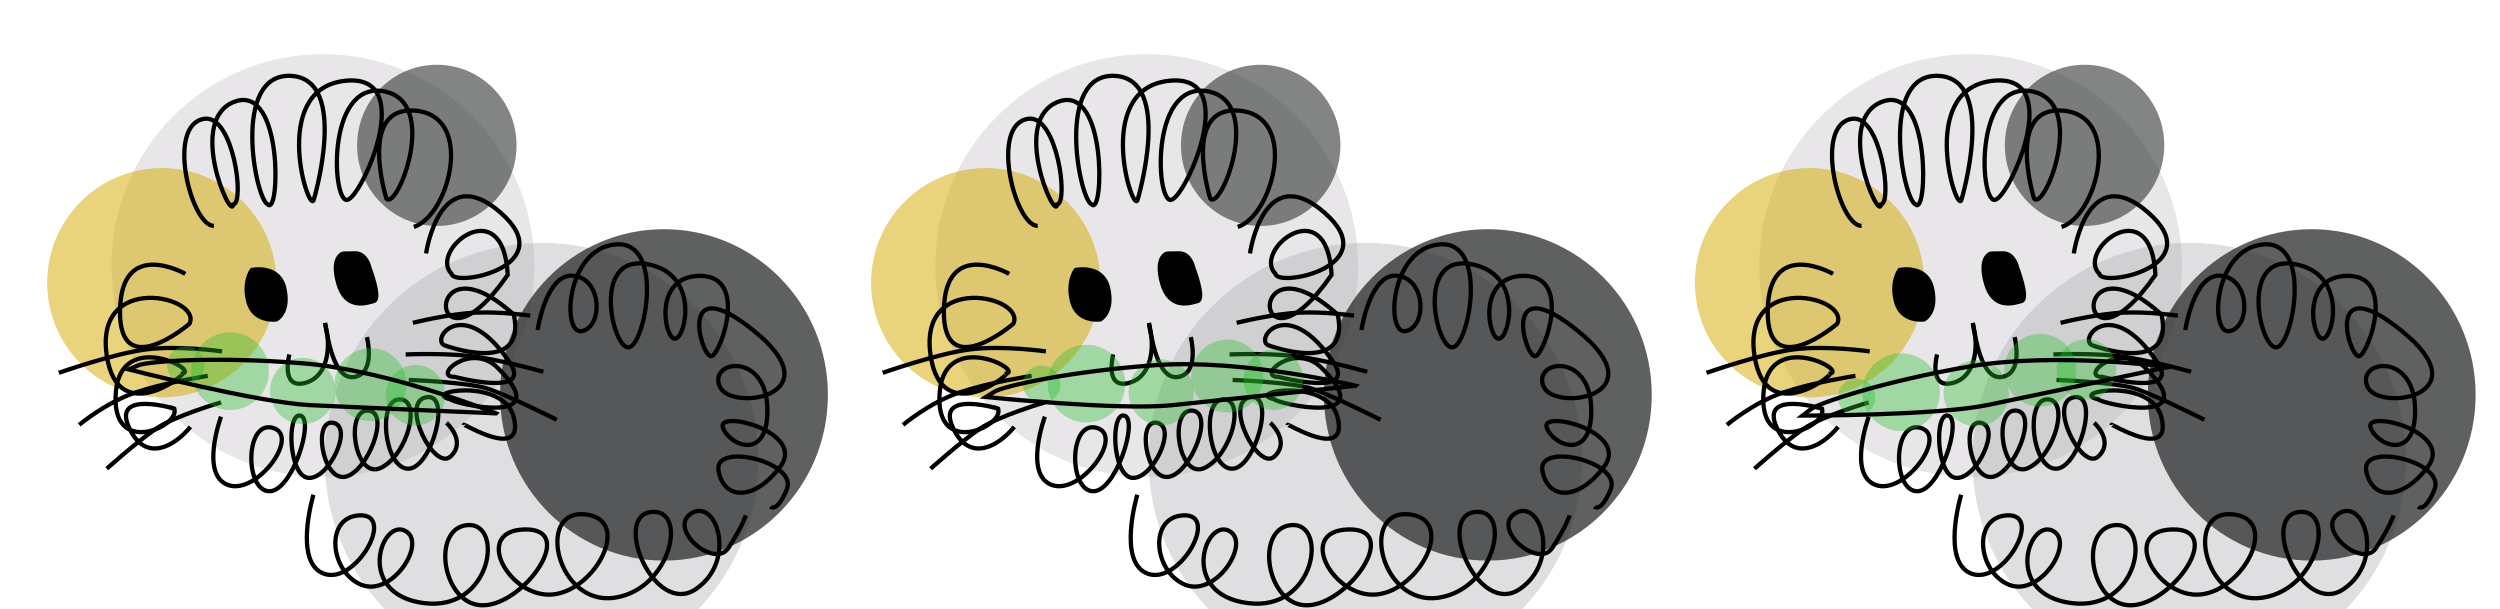 <?xml version="1.0" encoding="UTF-8" standalone="no"?>
<!-- Created with Inkscape (http://www.inkscape.org/) -->

<svg
   xmlns:dc="http://purl.org/dc/elements/1.1/"
   xmlns:cc="http://creativecommons.org/ns#"
   xmlns:rdf="http://www.w3.org/1999/02/22-rdf-syntax-ns#"
   xmlns:svg="http://www.w3.org/2000/svg"
   xmlns="http://www.w3.org/2000/svg"
   xmlns:sodipodi="http://sodipodi.sourceforge.net/DTD/sodipodi-0.dtd"
   xmlns:inkscape="http://www.inkscape.org/namespaces/inkscape"
   width="156"
   height="38"
   id="svg2"
   version="1.1"
   inkscape:version="0.48.4 r9939"
   sodipodi:docname="pig-waiting-2.svg"
   inkscape:export-filename="/home/johnlinp/coding/leisure/agogo-chase/images/agogo-running-left.png"
   inkscape:export-xdpi="90"
   inkscape:export-ydpi="90">
  <defs
     id="defs4" />
  <sodipodi:namedview
     id="base"
     pagecolor="#ffffff"
     bordercolor="#666666"
     borderopacity="1.0"
     inkscape:pageopacity="1"
     inkscape:pageshadow="2"
     inkscape:zoom="1.979899"
     inkscape:cx="61.1443"
     inkscape:cy="26.468337"
     inkscape:document-units="px"
     inkscape:current-layer="layer2"
     showgrid="false"
     inkscape:window-width="1280"
     inkscape:window-height="696"
     inkscape:window-x="0"
     inkscape:window-y="24"
     inkscape:window-maximized="1" />
  <g
     inkscape:groupmode="layer"
     id="layer3"
     inkscape:label="sticks"
     style="display:none"
     transform="translate(0,-58)">
    <path
       style="fill:none;stroke:#000000;stroke-width:0.536px;stroke-linecap:butt;stroke-linejoin:miter;stroke-opacity:1;display:inline"
       d="m 53.093,38.087 0,68.277"
       id="path3104"
       inkscape:connector-curvature="0" />
    <path
       style="fill:none;stroke:#000000;stroke-width:0.536px;stroke-linecap:butt;stroke-linejoin:miter;stroke-opacity:1;display:inline"
       d="m 104.501,38.661 0,70.572"
       id="path3106"
       inkscape:connector-curvature="0" />
  </g>
  <g
     inkscape:groupmode="layer"
     id="layer2"
     inkscape:label="fills"
     style="display:inline"
     transform="translate(0,-10)">
    <path
       sodipodi:type="arc"
       style="fill:#a7a1a7;fill-opacity:0.269;stroke:none"
       id="path5056"
       sodipodi:cx="519.10712"
       sodipodi:cy="368.03571"
       sodipodi:rx="55.892857"
       sodipodi:ry="55.892857"
       d="m 575,368.036 c 0,30.869 -25.024,55.893 -55.893,55.893 -30.869,0 -55.893,-25.024 -55.893,-55.893 0,-30.869 25.024,-55.893 55.893,-55.893 30.869,0 55.893,25.024 55.893,55.893 z"
       transform="matrix(0.236,0,0,0.236,-102.361,-60.286)" />
    <path
       sodipodi:type="arc"
       style="fill:#a9a9ac;fill-opacity:0.365;stroke:none"
       id="path5056-3"
       sodipodi:cx="519.10712"
       sodipodi:cy="368.03571"
       sodipodi:rx="55.892857"
       sodipodi:ry="55.892857"
       d="m 575,368.036 c 0,30.869 -25.024,55.893 -55.893,55.893 -30.869,0 -55.893,-25.024 -55.893,-55.893 0,-30.869 25.024,-55.893 55.893,-55.893 30.869,0 55.893,25.024 55.893,55.893 z"
       transform="matrix(0.242,0,0,0.242,-91.835,-50.386)" />
    <path
       sodipodi:type="arc"
       style="fill:#d4aa00;fill-opacity:0.515;stroke:none"
       id="path5056-7"
       sodipodi:cx="519.10712"
       sodipodi:cy="368.03571"
       sodipodi:rx="55.892857"
       sodipodi:ry="55.892857"
       d="m 575,368.036 c 0,30.869 -25.024,55.893 -55.893,55.893 -30.869,0 -55.893,-25.024 -55.893,-55.893 0,-30.869 25.024,-55.893 55.893,-55.893 30.869,0 55.893,25.024 55.893,55.893 z"
       transform="matrix(0.128,0,0,0.128,-56.347,-19.468)" />
    <path
       sodipodi:type="arc"
       style="fill:#212222;fill-opacity:0.715;stroke:none"
       id="path5056-7-0"
       sodipodi:cx="519.10712"
       sodipodi:cy="368.03571"
       sodipodi:rx="55.892857"
       sodipodi:ry="55.892857"
       d="m 575,368.036 c 0,30.869 -25.024,55.893 -55.893,55.893 -30.869,0 -55.893,-25.024 -55.893,-55.893 0,-30.869 25.024,-55.893 55.893,-55.893 30.869,0 55.893,25.024 55.893,55.893 z"
       transform="matrix(0.183,0,0,0.185,-53.564,-33.445)" />
    <path
       sodipodi:type="arc"
       style="fill:#303331;fill-opacity:0.596;stroke:none"
       id="path5056-7-0-2"
       sodipodi:cx="519.10712"
       sodipodi:cy="368.03571"
       sodipodi:rx="55.892857"
       sodipodi:ry="55.892857"
       d="m 575,368.036 c 0,30.869 -25.024,55.893 -55.893,55.893 -30.869,0 -55.893,-25.024 -55.893,-55.893 0,-30.869 25.024,-55.893 55.893,-55.893 30.869,0 55.893,25.024 55.893,55.893 z"
       transform="matrix(0.089,0,0,0.09,-18.942,-14.053)" />
  </g>
  <g
     inkscape:groupmode="layer"
     id="layer1"
     inkscape:label="strokes"
     style="display:inline"
     transform="translate(0,-10)">
    <path
       style="fill:none;stroke:#000000;stroke-width:0.268;stroke-linecap:butt;stroke-linejoin:miter;stroke-miterlimit:4;stroke-opacity:1;stroke-dasharray:none;display:inline"
       d="m 13.346,24.096 c -1.435,0 -3.019,-6.374 -0.573,-6.685 1.777,-0.225 2.515,5.226 1.783,5.348 -0.113,1.135 -2.959,-5.361 0.127,-6.43 2.988,-1.035 2.779,7.172 2.037,6.43 -0.784,-0.261 -2.307,-8.26 1.464,-8.022 3.627,0.229 1.401,7.703 1.401,7.703 -0.255,1.148 -2.8,-6.775 1.846,-7.385 4.645,-0.61 1.259,6.955 0.318,7.385 -1.017,0.636 -1.483,-7.365 2.165,-6.748 3.612,0.61 0.825,7.573 0.191,6.685 0,0 -1.791,-5.765 1.783,-5.475 3.801,0.308 2.12,6.575 -0.064,7.258"
       id="path3852"
       inkscape:connector-curvature="0"
       sodipodi:nodetypes="cscscscscscsc" />
    <path
       style="fill:none;stroke:#000000;stroke-width:0.268;stroke-linecap:butt;stroke-linejoin:miter;stroke-miterlimit:4;stroke-opacity:1;stroke-dasharray:none;display:inline"
       d="m 11.564,27.088 c 0,0 -4.011,-2.292 -4.075,2.292 -0.064,4.584 4.329,0.828 4.329,0.828 0.85,-1.7 -5.94,-3.278 -5.157,1.974 0.709,4.759 5.37,0.857 4.648,1.146 1.351,-0.135 -3.712,-2.832 -4.075,1.082 -0.394,4.251 4.106,2.157 3.629,1.082 0.329,0.11 -3.969,-1.28 -2.801,1.21 1.03,2.231 2.853,1.118 3.82,-0.064"
       id="path3854"
       inkscape:connector-curvature="0"
       sodipodi:nodetypes="cscscsccc" />
    <path
       style="fill:none;stroke:#000000;stroke-width:0.268;stroke-linecap:butt;stroke-linejoin:miter;stroke-miterlimit:4;stroke-opacity:1;stroke-dasharray:none;display:inline"
       d="m 26.588,25.815 c 0,0 0.842,-5.874 4.648,-2.547 3.826,3.346 -2.91,4.693 -3.056,3.82 -1.459,-1.459 3.235,-5.256 3.502,0.064 -4.976,7.159 -5.441,-2.813 0.382,2.483 0.826,3.848 -4.329,1.91 -4.329,1.91 -0.884,-0.383 1.207,-3.199 4.075,1.082 1.463,2.185 -3.438,0.891 -3.438,0.891 -1.431,0.003 1.018,-2.209 2.674,-0.573 3.797,3.751 -2.794,2.226 -2.929,1.974 -1.974,-0.439 3.325,-1.43 3.947,1.146 0.658,2.722 -3.144,0.338 -3.12,0.446"
       id="path3856"
       inkscape:connector-curvature="0"
       sodipodi:nodetypes="csccccscscsc" />
    <path
       style="fill:none;stroke:#000000;stroke-width:0.268;stroke-linecap:butt;stroke-linejoin:miter;stroke-miterlimit:4;stroke-opacity:1;stroke-dasharray:none;display:inline"
       d="m 13.792,36.001 c 0,0 -1.337,3.629 0.446,4.266 1.783,0.637 4.52,-3.056 2.801,-3.565 -1.719,-0.509 -1.783,3.756 -0.318,3.947 1.464,0.191 2.929,-4.457 2.037,-4.711 -0.891,-0.255 -0.764,3.82 0.509,3.884 1.273,0.064 2.801,-3.183 1.528,-3.438 -1.273,-0.255 -0.7,3.565 0.7,3.374 1.401,-0.191 2.929,-4.075 1.464,-4.138 -1.464,-0.064 -0.828,4.393 0.828,3.565 1.655,-0.828 2.547,-4.266 1.146,-4.266 -1.401,0 -0.955,4.266 0.509,4.329 1.464,0.064 2.801,-4.775 1.146,-4.457 -1.655,0.318 0.509,4.648 1.528,3.693 1.019,-0.955 -0.255,-2.101 -0.255,-2.101"
       id="path3858"
       inkscape:connector-curvature="0" />
    <path
       style="fill:none;stroke:#000000;stroke-width:0.268;stroke-linecap:butt;stroke-linejoin:miter;stroke-miterlimit:4;stroke-opacity:1;stroke-dasharray:none;display:inline"
       d="m 13.856,31.927 c 0,0 -2.674,-0.382 -4.711,-0.127 -2.037,0.255 -5.475,1.464 -5.475,1.464"
       id="path3862"
       inkscape:connector-curvature="0" />
    <path
       style="fill:none;stroke:#000000;stroke-width:0.268;stroke-linecap:butt;stroke-linejoin:miter;stroke-miterlimit:4;stroke-opacity:1;stroke-dasharray:none;display:inline"
       d="m 12.964,33.455 c 0,0 -2.547,0.382 -4.457,1.019 -1.91,0.637 -3.565,2.037 -3.565,2.037"
       id="path3864"
       inkscape:connector-curvature="0" />
    <path
       style="fill:none;stroke:#000000;stroke-width:0.268;stroke-linecap:butt;stroke-linejoin:miter;stroke-miterlimit:4;stroke-opacity:1;stroke-dasharray:none;display:inline"
       d="m 13.792,35.11 c 0,0 -2.865,0.828 -4.075,1.655 -1.21,0.828 -3.056,2.483 -3.056,2.483"
       id="path3866"
       inkscape:connector-curvature="0" />
    <path
       style="fill:none;stroke:#000000;stroke-width:0.268;stroke-linecap:butt;stroke-linejoin:miter;stroke-miterlimit:4;stroke-opacity:1;stroke-dasharray:none;display:inline"
       d="m 25.761,30.144 c 0,0 2.292,-0.573 3.947,-0.637 1.655,-0.064 3.374,0.191 3.374,0.191"
       id="path3870"
       inkscape:connector-curvature="0" />
    <path
       style="fill:none;stroke:#000000;stroke-width:0.268;stroke-linecap:butt;stroke-linejoin:miter;stroke-miterlimit:4;stroke-opacity:1;stroke-dasharray:none;display:inline"
       d="m 25.315,32.118 c 0,0 2.865,-0.127 4.711,0.191 1.846,0.318 3.884,0.891 3.884,0.891"
       id="path3872"
       inkscape:connector-curvature="0" />
    <path
       style="fill:none;stroke:#000000;stroke-width:0.268;stroke-linecap:butt;stroke-linejoin:miter;stroke-miterlimit:4;stroke-opacity:1;stroke-dasharray:none;display:inline"
       d="m 25.506,33.71 c 0,0 3.756,0.127 5.029,0.573 1.273,0.446 4.202,1.91 4.202,1.91"
       id="path3874"
       inkscape:connector-curvature="0" />
    <path
       style="fill:none;stroke:#000000;stroke-width:0.268;stroke-linecap:butt;stroke-linejoin:miter;stroke-miterlimit:4;stroke-opacity:1;stroke-dasharray:none;display:inline"
       d="m 18.057,32.118 c 0,0 -0.573,2.165 0.955,1.783 1.528,-0.382 1.528,-2.356 1.401,-3.056 -0.127,-0.7 -0.127,-0.7 -0.127,-0.7"
       id="path3880"
       inkscape:connector-curvature="0" />
    <path
       style="fill:none;stroke:#000000;stroke-width:0.268;stroke-linecap:butt;stroke-linejoin:miter;stroke-miterlimit:4;stroke-opacity:1;stroke-dasharray:none;display:inline"
       d="m 22.896,31.036 c 0,0 0.573,2.228 -0.764,2.483 -1.337,0.255 -1.708,-2.644 -1.835,-3.281"
       id="path3882"
       inkscape:connector-curvature="0"
       sodipodi:nodetypes="csc" />
    <path
       style="fill:#000000;fill-opacity:1;stroke:#000000;stroke-width:0.268;stroke-linecap:butt;stroke-linejoin:miter;stroke-miterlimit:4;stroke-opacity:1;stroke-dasharray:none;display:inline"
       d="m 17.245,29.931 c 0,0 -1.373,0.203 -1.733,-1.058 -0.36,-1.26 0.203,-2.026 0.203,-2.026 0,0 1.688,-0.36 2.026,1.148 0.338,1.508 -0.495,1.936 -0.495,1.936 z"
       id="path3884"
       inkscape:connector-curvature="0" />
    <path
       style="fill:#000000;fill-opacity:1;stroke:#000000;stroke-width:0.268;stroke-linecap:butt;stroke-linejoin:miter;stroke-miterlimit:4;stroke-opacity:1;stroke-dasharray:none;display:inline"
       d="m 21.386,25.834 c 0,0 -0.743,0.225 -0.27,1.868 0.473,1.643 1.733,1.215 2.206,1.08 0.473,-0.135 -0.27,-2.071 -0.27,-2.071 0,0 -0.18,-0.9 -0.878,-0.9 -0.698,0 -0.788,0.023 -0.788,0.023 z"
       id="path3886"
       inkscape:connector-curvature="0" />
    <path
       style="fill:none;stroke:#000000;stroke-width:0.268;stroke-linecap:butt;stroke-linejoin:miter;stroke-miterlimit:4;stroke-opacity:1;stroke-dasharray:none"
       d="m 33.546,30.594 c 0,0 0.541,-3.651 2.299,-3.381 1.758,0.27 1.758,3.178 0.473,3.448 -1.285,0.27 -1.014,-5.139 2.096,-5.409 3.11,-0.27 1.826,6.356 0.811,6.424 -1.014,0.068 -2.299,-5.747 1.082,-5.207 3.381,0.541 2.502,4.598 1.826,4.666 -0.676,0.068 -1.42,-3.922 1.555,-3.922 2.975,0 1.352,4.666 0.744,5.004 -0.609,0.338 -2.367,-5.612 2.637,-1.555 5.004,4.057 -1.488,5.071 -2.164,3.448 -0.676,-1.623 2.84,-2.164 2.975,1.285 0.135,3.448 -2.367,2.434 -2.772,1.285 -0.406,-1.149 5.207,0.27 3.584,2.434 -1.623,2.164 -3.516,2.096 -3.854,0.27 -0.338,-1.826 4.963,-0.569 4.26,1.149 -0.609,1.488 -1.014,1.082 -1.014,1.082"
       id="path3157"
       inkscape:connector-curvature="0"
       sodipodi:nodetypes="csssssssssssssssc" />
    <path
       style="fill:none;stroke:#000000;stroke-width:0.268;stroke-linecap:butt;stroke-linejoin:miter;stroke-miterlimit:4;stroke-opacity:1;stroke-dasharray:none"
       d="m 19.56,40.872 c 0,0 -1.285,4.26 0.676,4.936 1.961,0.676 4.463,-3.719 2.231,-3.651 -2.231,0.068 -1.893,3.516 0.068,4.328 1.961,0.811 4.192,-2.705 2.705,-3.381 -1.488,-0.676 -3.043,3.989 1.217,4.53 4.26,0.541 5.004,-5.071 2.705,-4.868 -2.299,0.203 -1.555,5.071 1.014,5.004 2.569,-0.068 5.883,-4.801 2.569,-4.733 -3.313,0.068 -0.947,4.328 1.758,4.057 2.705,-0.27 5.004,-4.733 1.961,-5.004 -3.043,-0.27 -1.69,5.747 1.893,5.207 3.584,-0.541 4.598,-5.68 2.231,-5.342 -2.367,0.338 0.27,6.559 2.84,4.801 2.569,-1.758 1.285,-5.68 -0.27,-4.733 -1.555,0.947 1.42,3.516 2.299,2.164 0.879,-1.352 1.082,-2.029 1.082,-2.029"
       id="path3927"
       inkscape:connector-curvature="0" />
    <path
       sodipodi:type="arc"
       style="fill:#a7a1a7;fill-opacity:0.269;stroke:none"
       id="path5056-75"
       sodipodi:cx="519.10712"
       sodipodi:cy="368.03571"
       sodipodi:rx="55.892857"
       sodipodi:ry="55.892857"
       d="m 575,368.036 c 0,30.869 -25.024,55.893 -55.893,55.893 -30.869,0 -55.893,-25.024 -55.893,-55.893 0,-30.869 25.024,-55.893 55.893,-55.893 30.869,0 55.893,25.024 55.893,55.893 z"
       transform="matrix(0.236,0,0,0.236,-50.953,-60.286)" />
    <path
       sodipodi:type="arc"
       style="fill:#a9a9ac;fill-opacity:0.365;stroke:none"
       id="path5056-3-4"
       sodipodi:cx="519.10712"
       sodipodi:cy="368.03571"
       sodipodi:rx="55.892857"
       sodipodi:ry="55.892857"
       d="m 575,368.036 c 0,30.869 -25.024,55.893 -55.893,55.893 -30.869,0 -55.893,-25.024 -55.893,-55.893 0,-30.869 25.024,-55.893 55.893,-55.893 30.869,0 55.893,25.024 55.893,55.893 z"
       transform="matrix(0.242,0,0,0.242,-40.426,-50.386)" />
    <path
       sodipodi:type="arc"
       style="fill:#d4aa00;fill-opacity:0.515;stroke:none"
       id="path5056-7-5"
       sodipodi:cx="519.10712"
       sodipodi:cy="368.03571"
       sodipodi:rx="55.892857"
       sodipodi:ry="55.892857"
       d="m 575,368.036 c 0,30.869 -25.024,55.893 -55.893,55.893 -30.869,0 -55.893,-25.024 -55.893,-55.893 0,-30.869 25.024,-55.893 55.893,-55.893 30.869,0 55.893,25.024 55.893,55.893 z"
       transform="matrix(0.128,0,0,0.128,-4.938,-19.468)" />
    <path
       sodipodi:type="arc"
       style="fill:#212222;fill-opacity:0.715;stroke:none"
       id="path5056-7-0-1"
       sodipodi:cx="519.10712"
       sodipodi:cy="368.03571"
       sodipodi:rx="55.892857"
       sodipodi:ry="55.892857"
       d="m 575,368.036 c 0,30.869 -25.024,55.893 -55.893,55.893 -30.869,0 -55.893,-25.024 -55.893,-55.893 0,-30.869 25.024,-55.893 55.893,-55.893 30.869,0 55.893,25.024 55.893,55.893 z"
       transform="matrix(0.183,0,0,0.185,-2.155,-33.445)" />
    <path
       sodipodi:type="arc"
       style="fill:#303331;fill-opacity:0.596;stroke:none"
       id="path5056-7-0-2-5"
       sodipodi:cx="519.10712"
       sodipodi:cy="368.03571"
       sodipodi:rx="55.892857"
       sodipodi:ry="55.892857"
       d="m 575,368.036 c 0,30.869 -25.024,55.893 -55.893,55.893 -30.869,0 -55.893,-25.024 -55.893,-55.893 0,-30.869 25.024,-55.893 55.893,-55.893 30.869,0 55.893,25.024 55.893,55.893 z"
       transform="matrix(0.089,0,0,0.09,32.467,-14.053)" />
    <path
       style="fill:none;stroke:#000000;stroke-width:0.268;stroke-linecap:butt;stroke-linejoin:miter;stroke-miterlimit:4;stroke-opacity:1;stroke-dasharray:none;display:inline"
       d="m 64.755,24.096 c -1.435,0 -3.019,-6.374 -0.573,-6.685 1.777,-0.225 2.515,5.226 1.783,5.348 -0.113,1.135 -2.959,-5.361 0.127,-6.43 2.988,-1.035 2.779,7.172 2.037,6.43 -0.784,-0.261 -2.307,-8.26 1.464,-8.022 3.627,0.229 1.401,7.703 1.401,7.703 -0.255,1.148 -2.8,-6.775 1.846,-7.385 4.645,-0.61 1.259,6.955 0.318,7.385 -1.017,0.636 -1.483,-7.365 2.165,-6.748 3.612,0.61 0.825,7.573 0.191,6.685 0,0 -1.791,-5.765 1.783,-5.475 3.801,0.308 2.12,6.575 -0.064,7.258"
       id="path3852-6"
       inkscape:connector-curvature="0"
       sodipodi:nodetypes="cscscscscscsc" />
    <path
       style="fill:none;stroke:#000000;stroke-width:0.268;stroke-linecap:butt;stroke-linejoin:miter;stroke-miterlimit:4;stroke-opacity:1;stroke-dasharray:none;display:inline"
       d="m 62.972,27.088 c 0,0 -4.011,-2.292 -4.075,2.292 -0.064,4.584 4.329,0.828 4.329,0.828 0.85,-1.7 -5.94,-3.278 -5.157,1.974 0.709,4.759 5.37,0.857 4.648,1.146 1.351,-0.135 -3.712,-2.832 -4.075,1.082 -0.394,4.251 4.106,2.157 3.629,1.082 0.329,0.11 -3.969,-1.28 -2.801,1.21 1.03,2.231 2.853,1.118 3.82,-0.064"
       id="path3854-1"
       inkscape:connector-curvature="0"
       sodipodi:nodetypes="cscscsccc" />
    <path
       style="fill:none;stroke:#000000;stroke-width:0.268;stroke-linecap:butt;stroke-linejoin:miter;stroke-miterlimit:4;stroke-opacity:1;stroke-dasharray:none;display:inline"
       d="m 77.997,25.815 c 0,0 0.842,-5.874 4.648,-2.547 3.826,3.346 -2.91,4.693 -3.056,3.82 -1.459,-1.459 3.235,-5.256 3.502,0.064 -4.976,7.159 -5.441,-2.813 0.382,2.483 0.826,3.848 -4.329,1.91 -4.329,1.91 -0.884,-0.383 1.207,-3.199 4.075,1.082 1.463,2.185 -3.438,0.891 -3.438,0.891 -1.431,0.003 1.018,-2.209 2.674,-0.573 3.797,3.751 -2.794,2.226 -2.929,1.974 -1.974,-0.439 3.325,-1.43 3.947,1.146 0.658,2.722 -3.144,0.338 -3.12,0.446"
       id="path3856-9"
       inkscape:connector-curvature="0"
       sodipodi:nodetypes="csccccscscsc" />
    <path
       style="fill:none;stroke:#000000;stroke-width:0.268;stroke-linecap:butt;stroke-linejoin:miter;stroke-miterlimit:4;stroke-opacity:1;stroke-dasharray:none;display:inline"
       d="m 65.2,36.001 c 0,0 -1.337,3.629 0.446,4.266 1.783,0.637 4.52,-3.056 2.801,-3.565 -1.719,-0.509 -1.783,3.756 -0.318,3.947 1.464,0.191 2.929,-4.457 2.037,-4.711 -0.891,-0.255 -0.764,3.82 0.509,3.884 1.273,0.064 2.801,-3.183 1.528,-3.438 -1.273,-0.255 -0.7,3.565 0.7,3.374 1.401,-0.191 2.929,-4.075 1.464,-4.138 -1.464,-0.064 -0.828,4.393 0.828,3.565 1.655,-0.828 2.547,-4.266 1.146,-4.266 -1.401,0 -0.955,4.266 0.509,4.329 1.464,0.064 2.801,-4.775 1.146,-4.457 -1.655,0.318 0.509,4.648 1.528,3.693 1.019,-0.955 -0.255,-2.101 -0.255,-2.101"
       id="path3858-3"
       inkscape:connector-curvature="0" />
    <path
       style="fill:none;stroke:#000000;stroke-width:0.268;stroke-linecap:butt;stroke-linejoin:miter;stroke-miterlimit:4;stroke-opacity:1;stroke-dasharray:none;display:inline"
       d="m 65.264,31.927 c 0,0 -2.674,-0.382 -4.711,-0.127 -2.037,0.255 -5.475,1.464 -5.475,1.464"
       id="path3862-3"
       inkscape:connector-curvature="0" />
    <path
       style="fill:none;stroke:#000000;stroke-width:0.268;stroke-linecap:butt;stroke-linejoin:miter;stroke-miterlimit:4;stroke-opacity:1;stroke-dasharray:none;display:inline"
       d="m 64.373,33.455 c 0,0 -2.547,0.382 -4.457,1.019 -1.91,0.637 -3.565,2.037 -3.565,2.037"
       id="path3864-8"
       inkscape:connector-curvature="0" />
    <path
       style="fill:none;stroke:#000000;stroke-width:0.268;stroke-linecap:butt;stroke-linejoin:miter;stroke-miterlimit:4;stroke-opacity:1;stroke-dasharray:none;display:inline"
       d="m 65.2,35.11 c 0,0 -2.865,0.828 -4.075,1.655 -1.21,0.828 -3.056,2.483 -3.056,2.483"
       id="path3866-4"
       inkscape:connector-curvature="0" />
    <path
       style="fill:none;stroke:#000000;stroke-width:0.268;stroke-linecap:butt;stroke-linejoin:miter;stroke-miterlimit:4;stroke-opacity:1;stroke-dasharray:none;display:inline"
       d="m 77.169,30.144 c 0,0 2.292,-0.573 3.947,-0.637 1.655,-0.064 3.374,0.191 3.374,0.191"
       id="path3870-4"
       inkscape:connector-curvature="0" />
    <path
       style="fill:none;stroke:#000000;stroke-width:0.268;stroke-linecap:butt;stroke-linejoin:miter;stroke-miterlimit:4;stroke-opacity:1;stroke-dasharray:none;display:inline"
       d="m 76.724,32.118 c 0,0 2.865,-0.127 4.711,0.191 1.846,0.318 3.884,0.891 3.884,0.891"
       id="path3872-5"
       inkscape:connector-curvature="0" />
    <path
       style="fill:none;stroke:#000000;stroke-width:0.268;stroke-linecap:butt;stroke-linejoin:miter;stroke-miterlimit:4;stroke-opacity:1;stroke-dasharray:none;display:inline"
       d="m 76.915,33.71 c 0,0 3.756,0.127 5.03,0.573 1.273,0.446 4.202,1.91 4.202,1.91"
       id="path3874-9"
       inkscape:connector-curvature="0" />
    <path
       style="fill:none;stroke:#000000;stroke-width:0.268;stroke-linecap:butt;stroke-linejoin:miter;stroke-miterlimit:4;stroke-opacity:1;stroke-dasharray:none;display:inline"
       d="m 69.466,32.118 c 0,0 -0.573,2.165 0.955,1.783 1.528,-0.382 1.528,-2.356 1.401,-3.056 -0.127,-0.7 -0.127,-0.7 -0.127,-0.7"
       id="path3880-9"
       inkscape:connector-curvature="0" />
    <path
       style="fill:none;stroke:#000000;stroke-width:0.268;stroke-linecap:butt;stroke-linejoin:miter;stroke-miterlimit:4;stroke-opacity:1;stroke-dasharray:none;display:inline"
       d="m 74.304,31.036 c 0,0 0.573,2.228 -0.764,2.483 -1.337,0.255 -1.708,-2.644 -1.835,-3.281"
       id="path3882-4"
       inkscape:connector-curvature="0"
       sodipodi:nodetypes="csc" />
    <path
       style="fill:#000000;fill-opacity:1;stroke:#000000;stroke-width:0.268;stroke-linecap:butt;stroke-linejoin:miter;stroke-miterlimit:4;stroke-opacity:1;stroke-dasharray:none;display:inline"
       d="m 68.653,29.931 c 0,0 -1.373,0.203 -1.733,-1.058 -0.36,-1.26 0.203,-2.026 0.203,-2.026 0,0 1.688,-0.36 2.026,1.148 0.338,1.508 -0.495,1.936 -0.495,1.936 z"
       id="path3884-2"
       inkscape:connector-curvature="0" />
    <path
       style="fill:#000000;fill-opacity:1;stroke:#000000;stroke-width:0.268;stroke-linecap:butt;stroke-linejoin:miter;stroke-miterlimit:4;stroke-opacity:1;stroke-dasharray:none;display:inline"
       d="m 72.795,25.834 c 0,0 -0.743,0.225 -0.27,1.868 0.473,1.643 1.733,1.215 2.206,1.08 0.473,-0.135 -0.27,-2.071 -0.27,-2.071 0,0 -0.18,-0.9 -0.878,-0.9 -0.698,0 -0.788,0.023 -0.788,0.023 z"
       id="path3886-8"
       inkscape:connector-curvature="0" />
    <path
       style="fill:none;stroke:#000000;stroke-width:0.268;stroke-linecap:butt;stroke-linejoin:miter;stroke-miterlimit:4;stroke-opacity:1;stroke-dasharray:none;display:inline"
       d="m 84.955,30.594 c 0,0 0.541,-3.651 2.299,-3.381 1.758,0.27 1.758,3.178 0.473,3.448 -1.285,0.27 -1.014,-5.139 2.096,-5.409 3.11,-0.27 1.826,6.356 0.811,6.424 -1.014,0.068 -2.299,-5.747 1.082,-5.207 3.381,0.541 2.502,4.598 1.826,4.666 -0.676,0.068 -1.42,-3.922 1.555,-3.922 2.975,0 1.352,4.666 0.744,5.004 -0.609,0.338 -2.367,-5.612 2.637,-1.555 5.004,4.057 -1.488,5.071 -2.164,3.448 -0.676,-1.623 2.84,-2.164 2.975,1.285 0.135,3.448 -2.367,2.434 -2.772,1.285 -0.406,-1.149 5.207,0.27 3.584,2.434 -1.623,2.164 -3.516,2.096 -3.854,0.27 -0.338,-1.826 4.963,-0.569 4.26,1.149 -0.609,1.488 -1.014,1.082 -1.014,1.082"
       id="path3157-4"
       inkscape:connector-curvature="0"
       sodipodi:nodetypes="csssssssssssssssc" />
    <path
       style="fill:none;stroke:#000000;stroke-width:0.268;stroke-linecap:butt;stroke-linejoin:miter;stroke-miterlimit:4;stroke-opacity:1;stroke-dasharray:none;display:inline"
       d="m 70.969,40.872 c 0,0 -1.285,4.26 0.676,4.936 1.961,0.676 4.463,-3.719 2.231,-3.651 -2.231,0.068 -1.893,3.516 0.068,4.328 1.961,0.811 4.192,-2.705 2.705,-3.381 -1.488,-0.676 -3.043,3.989 1.217,4.53 4.26,0.541 5.004,-5.071 2.705,-4.868 -2.299,0.203 -1.555,5.071 1.014,5.004 2.569,-0.068 5.883,-4.801 2.569,-4.733 -3.313,0.068 -0.947,4.328 1.758,4.057 2.705,-0.27 5.004,-4.733 1.961,-5.004 -3.043,-0.27 -1.69,5.747 1.893,5.207 3.584,-0.541 4.598,-5.68 2.231,-5.342 -2.367,0.338 0.27,6.559 2.84,4.801 2.569,-1.758 1.285,-5.68 -0.27,-4.733 -1.555,0.947 1.42,3.516 2.299,2.164 0.879,-1.352 1.082,-2.029 1.082,-2.029"
       id="path3927-7"
       inkscape:connector-curvature="0" />
    <path
       sodipodi:type="arc"
       style="fill:#a7a1a7;fill-opacity:0.269;stroke:none"
       id="path5056-9"
       sodipodi:cx="519.10712"
       sodipodi:cy="368.03571"
       sodipodi:rx="55.892857"
       sodipodi:ry="55.892857"
       d="m 575,368.036 c 0,30.869 -25.024,55.893 -55.893,55.893 -30.869,0 -55.893,-25.024 -55.893,-55.893 0,-30.869 25.024,-55.893 55.893,-55.893 30.869,0 55.893,25.024 55.893,55.893 z"
       transform="matrix(0.236,0,0,0.236,0.456,-60.286)" />
    <path
       sodipodi:type="arc"
       style="fill:#a9a9ac;fill-opacity:0.365;stroke:none"
       id="path5056-3-1"
       sodipodi:cx="519.10712"
       sodipodi:cy="368.03571"
       sodipodi:rx="55.892857"
       sodipodi:ry="55.892857"
       d="m 575,368.036 c 0,30.869 -25.024,55.893 -55.893,55.893 -30.869,0 -55.893,-25.024 -55.893,-55.893 0,-30.869 25.024,-55.893 55.893,-55.893 30.869,0 55.893,25.024 55.893,55.893 z"
       transform="matrix(0.242,0,0,0.242,10.982,-50.386)" />
    <path
       sodipodi:type="arc"
       style="fill:#d4aa00;fill-opacity:0.515;stroke:none"
       id="path5056-7-58"
       sodipodi:cx="519.10712"
       sodipodi:cy="368.03571"
       sodipodi:rx="55.892857"
       sodipodi:ry="55.892857"
       d="m 575,368.036 c 0,30.869 -25.024,55.893 -55.893,55.893 -30.869,0 -55.893,-25.024 -55.893,-55.893 0,-30.869 25.024,-55.893 55.893,-55.893 30.869,0 55.893,25.024 55.893,55.893 z"
       transform="matrix(0.128,0,0,0.128,46.47,-19.468)" />
    <path
       sodipodi:type="arc"
       style="fill:#212222;fill-opacity:0.715;stroke:none"
       id="path5056-7-0-3"
       sodipodi:cx="519.10712"
       sodipodi:cy="368.03571"
       sodipodi:rx="55.892857"
       sodipodi:ry="55.892857"
       d="m 575,368.036 c 0,30.869 -25.024,55.893 -55.893,55.893 -30.869,0 -55.893,-25.024 -55.893,-55.893 0,-30.869 25.024,-55.893 55.893,-55.893 30.869,0 55.893,25.024 55.893,55.893 z"
       transform="matrix(0.183,0,0,0.185,49.253,-33.445)" />
    <path
       sodipodi:type="arc"
       style="fill:#303331;fill-opacity:0.596;stroke:none"
       id="path5056-7-0-2-6"
       sodipodi:cx="519.10712"
       sodipodi:cy="368.03571"
       sodipodi:rx="55.892857"
       sodipodi:ry="55.892857"
       d="m 575,368.036 c 0,30.869 -25.024,55.893 -55.893,55.893 -30.869,0 -55.893,-25.024 -55.893,-55.893 0,-30.869 25.024,-55.893 55.893,-55.893 30.869,0 55.893,25.024 55.893,55.893 z"
       transform="matrix(0.089,0,0,0.09,83.875,-14.053)" />
    <path
       style="fill:none;stroke:#000000;stroke-width:0.268;stroke-linecap:butt;stroke-linejoin:miter;stroke-miterlimit:4;stroke-opacity:1;stroke-dasharray:none;display:inline"
       d="m 116.163,24.096 c -1.435,0 -3.019,-6.374 -0.573,-6.685 1.777,-0.225 2.515,5.226 1.783,5.348 -0.113,1.135 -2.959,-5.361 0.127,-6.43 2.988,-1.035 2.779,7.172 2.037,6.43 -0.784,-0.261 -2.307,-8.26 1.464,-8.022 3.627,0.229 1.401,7.703 1.401,7.703 -0.255,1.148 -2.8,-6.775 1.846,-7.385 4.645,-0.61 1.259,6.955 0.318,7.385 -1.017,0.636 -1.483,-7.365 2.165,-6.748 3.612,0.61 0.825,7.573 0.191,6.685 0,0 -1.791,-5.765 1.783,-5.475 3.801,0.308 2.12,6.575 -0.064,7.258"
       id="path3852-7"
       inkscape:connector-curvature="0"
       sodipodi:nodetypes="cscscscscscsc" />
    <path
       style="fill:none;stroke:#000000;stroke-width:0.268;stroke-linecap:butt;stroke-linejoin:miter;stroke-miterlimit:4;stroke-opacity:1;stroke-dasharray:none;display:inline"
       d="m 114.381,27.088 c 0,0 -4.011,-2.292 -4.075,2.292 -0.064,4.584 4.329,0.828 4.329,0.828 0.85,-1.7 -5.94,-3.278 -5.157,1.974 0.709,4.759 5.37,0.857 4.648,1.146 1.351,-0.135 -3.712,-2.832 -4.075,1.082 -0.394,4.251 4.106,2.157 3.629,1.082 0.329,0.11 -3.969,-1.28 -2.801,1.21 1.03,2.231 2.853,1.118 3.82,-0.064"
       id="path3854-2"
       inkscape:connector-curvature="0"
       sodipodi:nodetypes="cscscsccc" />
    <path
       style="fill:none;stroke:#000000;stroke-width:0.268;stroke-linecap:butt;stroke-linejoin:miter;stroke-miterlimit:4;stroke-opacity:1;stroke-dasharray:none;display:inline"
       d="m 129.405,25.815 c 0,0 0.842,-5.874 4.648,-2.547 3.826,3.346 -2.91,4.693 -3.056,3.82 -1.459,-1.459 3.235,-5.256 3.502,0.064 -4.976,7.159 -5.441,-2.813 0.382,2.483 0.826,3.848 -4.329,1.91 -4.329,1.91 -0.884,-0.383 1.207,-3.199 4.075,1.082 1.463,2.185 -3.438,0.891 -3.438,0.891 -1.431,0.003 1.018,-2.209 2.674,-0.573 3.797,3.751 -2.794,2.226 -2.929,1.974 -1.974,-0.439 3.325,-1.43 3.947,1.146 0.658,2.722 -3.144,0.338 -3.12,0.446"
       id="path3856-1"
       inkscape:connector-curvature="0"
       sodipodi:nodetypes="csccccscscsc" />
    <path
       style="fill:none;stroke:#000000;stroke-width:0.268;stroke-linecap:butt;stroke-linejoin:miter;stroke-miterlimit:4;stroke-opacity:1;stroke-dasharray:none;display:inline"
       d="m 116.609,36.001 c 0,0 -1.337,3.629 0.446,4.266 1.783,0.637 4.52,-3.056 2.801,-3.565 -1.719,-0.509 -1.783,3.756 -0.318,3.947 1.464,0.191 2.929,-4.457 2.037,-4.711 -0.891,-0.255 -0.764,3.82 0.509,3.884 1.273,0.064 2.801,-3.183 1.528,-3.438 -1.273,-0.255 -0.7,3.565 0.7,3.374 1.401,-0.191 2.929,-4.075 1.464,-4.138 -1.464,-0.064 -0.828,4.393 0.828,3.565 1.655,-0.828 2.547,-4.266 1.146,-4.266 -1.401,0 -0.955,4.266 0.509,4.329 1.464,0.064 2.801,-4.775 1.146,-4.457 -1.655,0.318 0.509,4.648 1.528,3.693 1.019,-0.955 -0.255,-2.101 -0.255,-2.101"
       id="path3858-1"
       inkscape:connector-curvature="0" />
    <path
       style="fill:none;stroke:#000000;stroke-width:0.268;stroke-linecap:butt;stroke-linejoin:miter;stroke-miterlimit:4;stroke-opacity:1;stroke-dasharray:none;display:inline"
       d="m 116.672,31.927 c 0,0 -2.674,-0.382 -4.711,-0.127 -2.037,0.255 -5.475,1.464 -5.475,1.464"
       id="path3862-7"
       inkscape:connector-curvature="0" />
    <path
       style="fill:none;stroke:#000000;stroke-width:0.268;stroke-linecap:butt;stroke-linejoin:miter;stroke-miterlimit:4;stroke-opacity:1;stroke-dasharray:none;display:inline"
       d="m 115.781,33.455 c 0,0 -2.547,0.382 -4.457,1.019 -1.91,0.637 -3.565,2.037 -3.565,2.037"
       id="path3864-3"
       inkscape:connector-curvature="0" />
    <path
       style="fill:none;stroke:#000000;stroke-width:0.268;stroke-linecap:butt;stroke-linejoin:miter;stroke-miterlimit:4;stroke-opacity:1;stroke-dasharray:none;display:inline"
       d="m 116.609,35.11 c 0,0 -2.865,0.828 -4.075,1.655 -1.21,0.828 -3.056,2.483 -3.056,2.483"
       id="path3866-8"
       inkscape:connector-curvature="0" />
    <path
       style="fill:none;stroke:#000000;stroke-width:0.268;stroke-linecap:butt;stroke-linejoin:miter;stroke-miterlimit:4;stroke-opacity:1;stroke-dasharray:none;display:inline"
       d="m 128.578,30.144 c 0,0 2.292,-0.573 3.947,-0.637 1.655,-0.064 3.374,0.191 3.374,0.191"
       id="path3870-3"
       inkscape:connector-curvature="0" />
    <path
       style="fill:none;stroke:#000000;stroke-width:0.268;stroke-linecap:butt;stroke-linejoin:miter;stroke-miterlimit:4;stroke-opacity:1;stroke-dasharray:none;display:inline"
       d="m 128.132,32.118 c 0,0 2.865,-0.127 4.711,0.191 1.846,0.318 3.884,0.891 3.884,0.891"
       id="path3872-6"
       inkscape:connector-curvature="0" />
    <path
       style="fill:none;stroke:#000000;stroke-width:0.268;stroke-linecap:butt;stroke-linejoin:miter;stroke-miterlimit:4;stroke-opacity:1;stroke-dasharray:none;display:inline"
       d="m 128.323,33.71 c 0,0 3.756,0.127 5.029,0.573 1.273,0.446 4.202,1.91 4.202,1.91"
       id="path3874-0"
       inkscape:connector-curvature="0" />
    <path
       style="fill:none;stroke:#000000;stroke-width:0.268;stroke-linecap:butt;stroke-linejoin:miter;stroke-miterlimit:4;stroke-opacity:1;stroke-dasharray:none;display:inline"
       d="m 120.874,32.118 c 0,0 -0.573,2.165 0.955,1.783 1.528,-0.382 1.528,-2.356 1.401,-3.056 -0.127,-0.7 -0.127,-0.7 -0.127,-0.7"
       id="path3880-99"
       inkscape:connector-curvature="0" />
    <path
       style="fill:none;stroke:#000000;stroke-width:0.268;stroke-linecap:butt;stroke-linejoin:miter;stroke-miterlimit:4;stroke-opacity:1;stroke-dasharray:none;display:inline"
       d="m 125.713,31.036 c 0,0 0.573,2.228 -0.764,2.483 -1.337,0.255 -1.708,-2.644 -1.835,-3.281"
       id="path3882-0"
       inkscape:connector-curvature="0"
       sodipodi:nodetypes="csc" />
    <path
       style="fill:#000000;fill-opacity:1;stroke:#000000;stroke-width:0.268;stroke-linecap:butt;stroke-linejoin:miter;stroke-miterlimit:4;stroke-opacity:1;stroke-dasharray:none;display:inline"
       d="m 120.062,29.931 c 0,0 -1.373,0.203 -1.733,-1.058 -0.36,-1.26 0.203,-2.026 0.203,-2.026 0,0 1.688,-0.36 2.026,1.148 0.338,1.508 -0.495,1.936 -0.495,1.936 z"
       id="path3884-3"
       inkscape:connector-curvature="0" />
    <path
       style="fill:#000000;fill-opacity:1;stroke:#000000;stroke-width:0.268;stroke-linecap:butt;stroke-linejoin:miter;stroke-miterlimit:4;stroke-opacity:1;stroke-dasharray:none;display:inline"
       d="m 124.203,25.834 c 0,0 -0.743,0.225 -0.27,1.868 0.473,1.643 1.733,1.215 2.206,1.08 0.473,-0.135 -0.27,-2.071 -0.27,-2.071 0,0 -0.18,-0.9 -0.878,-0.9 -0.698,0 -0.788,0.023 -0.788,0.023 z"
       id="path3886-5"
       inkscape:connector-curvature="0" />
    <path
       style="fill:none;stroke:#000000;stroke-width:0.268;stroke-linecap:butt;stroke-linejoin:miter;stroke-miterlimit:4;stroke-opacity:1;stroke-dasharray:none;display:inline"
       d="m 136.363,30.594 c 0,0 0.541,-3.651 2.299,-3.381 1.758,0.27 1.758,3.178 0.473,3.448 -1.285,0.27 -1.014,-5.139 2.096,-5.409 3.11,-0.27 1.826,6.356 0.811,6.424 -1.014,0.068 -2.299,-5.747 1.082,-5.207 3.381,0.541 2.502,4.598 1.826,4.666 -0.676,0.068 -1.42,-3.922 1.555,-3.922 2.975,0 1.352,4.666 0.744,5.004 -0.609,0.338 -2.367,-5.612 2.637,-1.555 5.004,4.057 -1.488,5.071 -2.164,3.448 -0.676,-1.623 2.84,-2.164 2.975,1.285 0.135,3.448 -2.367,2.434 -2.772,1.285 -0.406,-1.149 5.207,0.27 3.584,2.434 -1.623,2.164 -3.516,2.096 -3.854,0.27 -0.338,-1.826 4.963,-0.569 4.26,1.149 -0.609,1.488 -1.014,1.082 -1.014,1.082"
       id="path3157-5"
       inkscape:connector-curvature="0"
       sodipodi:nodetypes="csssssssssssssssc" />
    <path
       style="fill:none;stroke:#000000;stroke-width:0.268;stroke-linecap:butt;stroke-linejoin:miter;stroke-miterlimit:4;stroke-opacity:1;stroke-dasharray:none;display:inline"
       d="m 122.377,40.872 c 0,0 -1.285,4.26 0.676,4.936 1.961,0.676 4.463,-3.719 2.231,-3.651 -2.231,0.068 -1.893,3.516 0.068,4.328 1.961,0.811 4.192,-2.705 2.705,-3.381 -1.488,-0.676 -3.043,3.989 1.217,4.53 4.26,0.541 5.004,-5.071 2.705,-4.868 -2.299,0.203 -1.555,5.071 1.014,5.004 2.569,-0.068 5.883,-4.801 2.569,-4.733 -3.313,0.068 -0.947,4.328 1.758,4.057 2.705,-0.27 5.004,-4.733 1.961,-5.004 -3.043,-0.27 -1.69,5.747 1.893,5.207 3.584,-0.541 4.598,-5.68 2.231,-5.342 -2.367,0.338 0.27,6.559 2.84,4.801 2.569,-1.758 1.285,-5.68 -0.27,-4.733 -1.555,0.947 1.42,3.516 2.299,2.164 0.879,-1.352 1.082,-2.029 1.082,-2.029"
       id="path3927-5"
       inkscape:connector-curvature="0" />
    <g
       id="g3104"
       transform="matrix(-0.529,0.081,0.081,0.529,187.219,65.782)">
      <path
         transform="matrix(0.081,0,0,0.081,75.786,-107.047)"
         d="m 575,368.036 c 0,30.869 -25.024,55.893 -55.893,55.893 -30.869,0 -55.893,-25.024 -55.893,-55.893 0,-30.869 25.024,-55.893 55.893,-55.893 30.869,0 55.893,25.024 55.893,55.893 z"
         sodipodi:ry="55.892857"
         sodipodi:rx="55.892857"
         sodipodi:cy="368.03571"
         sodipodi:cx="519.10712"
         id="path5056-3-7"
         style="fill:#28be29;fill-opacity:0.365;stroke:none"
         sodipodi:type="arc" />
      <path
         transform="matrix(0.062,0,0,0.063,63.88,-99.776)"
         d="m 575,368.036 c 0,30.869 -25.024,55.893 -55.893,55.893 -30.869,0 -55.893,-25.024 -55.893,-55.893 0,-30.869 25.024,-55.893 55.893,-55.893 30.869,0 55.893,25.024 55.893,55.893 z"
         sodipodi:ry="55.892857"
         sodipodi:rx="55.892857"
         sodipodi:cy="368.03571"
         sodipodi:cx="519.10712"
         id="path5056-3-6"
         style="fill:#28be29;fill-opacity:0.365;stroke:none"
         sodipodi:type="arc" />
      <path
         transform="matrix(0.075,0,0,0.076,62.48,-105.262)"
         d="m 575,368.036 c 0,30.869 -25.024,55.893 -55.893,55.893 -30.869,0 -55.893,-25.024 -55.893,-55.893 0,-30.869 25.024,-55.893 55.893,-55.893 30.869,0 55.893,25.024 55.893,55.893 z"
         sodipodi:ry="55.892857"
         sodipodi:rx="55.892857"
         sodipodi:cy="368.03571"
         sodipodi:cx="519.10712"
         id="path5056-3-6-4"
         style="fill:#28be29;fill-opacity:0.365;stroke:none"
         sodipodi:type="arc" />
      <path
         transform="matrix(0.068,0,0,0.069,73.894,-101.173)"
         d="m 575,368.036 c 0,30.869 -25.024,55.893 -55.893,55.893 -30.869,0 -55.893,-25.024 -55.893,-55.893 0,-30.869 25.024,-55.893 55.893,-55.893 30.869,0 55.893,25.024 55.893,55.893 z"
         sodipodi:ry="55.892857"
         sodipodi:rx="55.892857"
         sodipodi:cy="368.03571"
         sodipodi:cx="519.10712"
         id="path5056-3-6-4-2"
         style="fill:#28be29;fill-opacity:0.365;stroke:none"
         sodipodi:type="arc" />
      <path
         transform="matrix(0.039,0,0,0.039,102.798,-91.784)"
         d="m 575,368.036 c 0,30.869 -25.024,55.893 -55.893,55.893 -30.869,0 -55.893,-25.024 -55.893,-55.893 0,-30.869 25.024,-55.893 55.893,-55.893 30.869,0 55.893,25.024 55.893,55.893 z"
         sodipodi:ry="55.892857"
         sodipodi:rx="55.892857"
         sodipodi:cy="368.03571"
         sodipodi:cx="519.10712"
         id="path5056-3-5"
         style="fill:#28be29;fill-opacity:0.365;stroke:none"
         sodipodi:type="arc" />
      <path
         inkscape:connector-curvature="0"
         id="path2989"
         d="m 86.529,-75.412 c 0,0 12.849,-3.757 22.949,-3.573 10.1,0.184 18.006,1.54 19.069,2.128 1.063,0.588 1.063,0.588 1.063,0.588 0,0 -15.362,2.36 -21.519,2.046 -6.157,-0.314 -21.561,-1.188 -21.561,-1.188 z"
         style="fill:none;stroke:#000000;stroke-width:0.5;stroke-linecap:butt;stroke-linejoin:miter;stroke-miterlimit:4;stroke-opacity:1;stroke-dasharray:none;display:inline" />
    </g>
    <g
       style="display:inline"
       id="g3104-4"
       transform="matrix(-0.535,0.027,0.027,0.535,132.923,72.079)">
      <path
         transform="matrix(0.081,0,0,0.081,75.786,-107.047)"
         d="m 575,368.036 c 0,30.869 -25.024,55.893 -55.893,55.893 -30.869,0 -55.893,-25.024 -55.893,-55.893 0,-30.869 25.024,-55.893 55.893,-55.893 30.869,0 55.893,25.024 55.893,55.893 z"
         sodipodi:ry="55.892857"
         sodipodi:rx="55.892857"
         sodipodi:cy="368.03571"
         sodipodi:cx="519.10712"
         id="path5056-3-7-2"
         style="fill:#28be29;fill-opacity:0.365;stroke:none"
         sodipodi:type="arc" />
      <path
         transform="matrix(0.062,0,0,0.063,63.88,-99.776)"
         d="m 575,368.036 c 0,30.869 -25.024,55.893 -55.893,55.893 -30.869,0 -55.893,-25.024 -55.893,-55.893 0,-30.869 25.024,-55.893 55.893,-55.893 30.869,0 55.893,25.024 55.893,55.893 z"
         sodipodi:ry="55.892857"
         sodipodi:rx="55.892857"
         sodipodi:cy="368.03571"
         sodipodi:cx="519.10712"
         id="path5056-3-6-7"
         style="fill:#28be29;fill-opacity:0.365;stroke:none"
         sodipodi:type="arc" />
      <path
         transform="matrix(0.075,0,0,0.076,62.48,-105.262)"
         d="m 575,368.036 c 0,30.869 -25.024,55.893 -55.893,55.893 -30.869,0 -55.893,-25.024 -55.893,-55.893 0,-30.869 25.024,-55.893 55.893,-55.893 30.869,0 55.893,25.024 55.893,55.893 z"
         sodipodi:ry="55.892857"
         sodipodi:rx="55.892857"
         sodipodi:cy="368.03571"
         sodipodi:cx="519.10712"
         id="path5056-3-6-4-3"
         style="fill:#28be29;fill-opacity:0.365;stroke:none"
         sodipodi:type="arc" />
      <path
         transform="matrix(0.068,0,0,0.069,73.894,-101.173)"
         d="m 575,368.036 c 0,30.869 -25.024,55.893 -55.893,55.893 -30.869,0 -55.893,-25.024 -55.893,-55.893 0,-30.869 25.024,-55.893 55.893,-55.893 30.869,0 55.893,25.024 55.893,55.893 z"
         sodipodi:ry="55.892857"
         sodipodi:rx="55.892857"
         sodipodi:cy="368.03571"
         sodipodi:cx="519.10712"
         id="path5056-3-6-4-2-1"
         style="fill:#28be29;fill-opacity:0.365;stroke:none"
         sodipodi:type="arc" />
      <path
         transform="matrix(0.039,0,0,0.039,102.798,-91.784)"
         d="m 575,368.036 c 0,30.869 -25.024,55.893 -55.893,55.893 -30.869,0 -55.893,-25.024 -55.893,-55.893 0,-30.869 25.024,-55.893 55.893,-55.893 30.869,0 55.893,25.024 55.893,55.893 z"
         sodipodi:ry="55.892857"
         sodipodi:rx="55.892857"
         sodipodi:cy="368.03571"
         sodipodi:cx="519.10712"
         id="path5056-3-5-0"
         style="fill:#28be29;fill-opacity:0.365;stroke:none"
         sodipodi:type="arc" />
      <path
         inkscape:connector-curvature="0"
         id="path2989-0"
         d="m 86.529,-75.412 c 0,0 12.849,-3.757 22.949,-3.573 10.1,0.184 18.006,1.54 19.069,2.128 1.063,0.588 1.063,0.588 1.063,0.588 0,0 -15.362,2.36 -21.519,2.046 -6.157,-0.314 -21.561,-1.188 -21.561,-1.188 z"
         style="fill:none;stroke:#000000;stroke-width:0.5;stroke-linecap:butt;stroke-linejoin:miter;stroke-miterlimit:4;stroke-opacity:1;stroke-dasharray:none;display:inline" />
    </g>
    <g
       style="display:inline"
       id="g3104-4-4"
       transform="matrix(-0.533,-0.053,-0.053,0.533,73.071,80.573)">
      <path
         transform="matrix(0.081,0,0,0.081,75.786,-107.047)"
         d="m 575,368.036 c 0,30.869 -25.024,55.893 -55.893,55.893 -30.869,0 -55.893,-25.024 -55.893,-55.893 0,-30.869 25.024,-55.893 55.893,-55.893 30.869,0 55.893,25.024 55.893,55.893 z"
         sodipodi:ry="55.892857"
         sodipodi:rx="55.892857"
         sodipodi:cy="368.03571"
         sodipodi:cx="519.10712"
         id="path5056-3-7-2-5"
         style="fill:#28be29;fill-opacity:0.365;stroke:none"
         sodipodi:type="arc" />
      <path
         transform="matrix(0.062,0,0,0.063,63.88,-99.776)"
         d="m 575,368.036 c 0,30.869 -25.024,55.893 -55.893,55.893 -30.869,0 -55.893,-25.024 -55.893,-55.893 0,-30.869 25.024,-55.893 55.893,-55.893 30.869,0 55.893,25.024 55.893,55.893 z"
         sodipodi:ry="55.892857"
         sodipodi:rx="55.892857"
         sodipodi:cy="368.03571"
         sodipodi:cx="519.10712"
         id="path5056-3-6-7-6"
         style="fill:#28be29;fill-opacity:0.365;stroke:none"
         sodipodi:type="arc" />
      <path
         transform="matrix(0.075,0,0,0.076,62.48,-105.262)"
         d="m 575,368.036 c 0,30.869 -25.024,55.893 -55.893,55.893 -30.869,0 -55.893,-25.024 -55.893,-55.893 0,-30.869 25.024,-55.893 55.893,-55.893 30.869,0 55.893,25.024 55.893,55.893 z"
         sodipodi:ry="55.892857"
         sodipodi:rx="55.892857"
         sodipodi:cy="368.03571"
         sodipodi:cx="519.10712"
         id="path5056-3-6-4-3-1"
         style="fill:#28be29;fill-opacity:0.365;stroke:none"
         sodipodi:type="arc" />
      <path
         transform="matrix(0.068,0,0,0.069,73.894,-101.173)"
         d="m 575,368.036 c 0,30.869 -25.024,55.893 -55.893,55.893 -30.869,0 -55.893,-25.024 -55.893,-55.893 0,-30.869 25.024,-55.893 55.893,-55.893 30.869,0 55.893,25.024 55.893,55.893 z"
         sodipodi:ry="55.892857"
         sodipodi:rx="55.892857"
         sodipodi:cy="368.03571"
         sodipodi:cx="519.10712"
         id="path5056-3-6-4-2-1-7"
         style="fill:#28be29;fill-opacity:0.365;stroke:none"
         sodipodi:type="arc" />
      <path
         transform="matrix(0.039,0,0,0.039,102.798,-91.784)"
         d="m 575,368.036 c 0,30.869 -25.024,55.893 -55.893,55.893 -30.869,0 -55.893,-25.024 -55.893,-55.893 0,-30.869 25.024,-55.893 55.893,-55.893 30.869,0 55.893,25.024 55.893,55.893 z"
         sodipodi:ry="55.892857"
         sodipodi:rx="55.892857"
         sodipodi:cy="368.03571"
         sodipodi:cx="519.10712"
         id="path5056-3-5-0-5"
         style="fill:#28be29;fill-opacity:0.365;stroke:none"
         sodipodi:type="arc" />
      <path
         inkscape:connector-curvature="0"
         id="path2989-0-1"
         d="m 86.529,-75.412 c 0,0 12.849,-3.757 22.949,-3.573 10.1,0.184 18.006,1.54 19.069,2.128 1.063,0.588 1.063,0.588 1.063,0.588 0,0 -15.362,2.36 -21.519,2.046 -6.157,-0.314 -21.561,-1.188 -21.561,-1.188 z"
         style="fill:none;stroke:#000000;stroke-width:0.5;stroke-linecap:butt;stroke-linejoin:miter;stroke-miterlimit:4;stroke-opacity:1;stroke-dasharray:none;display:inline" />
    </g>
  </g>
</svg>
